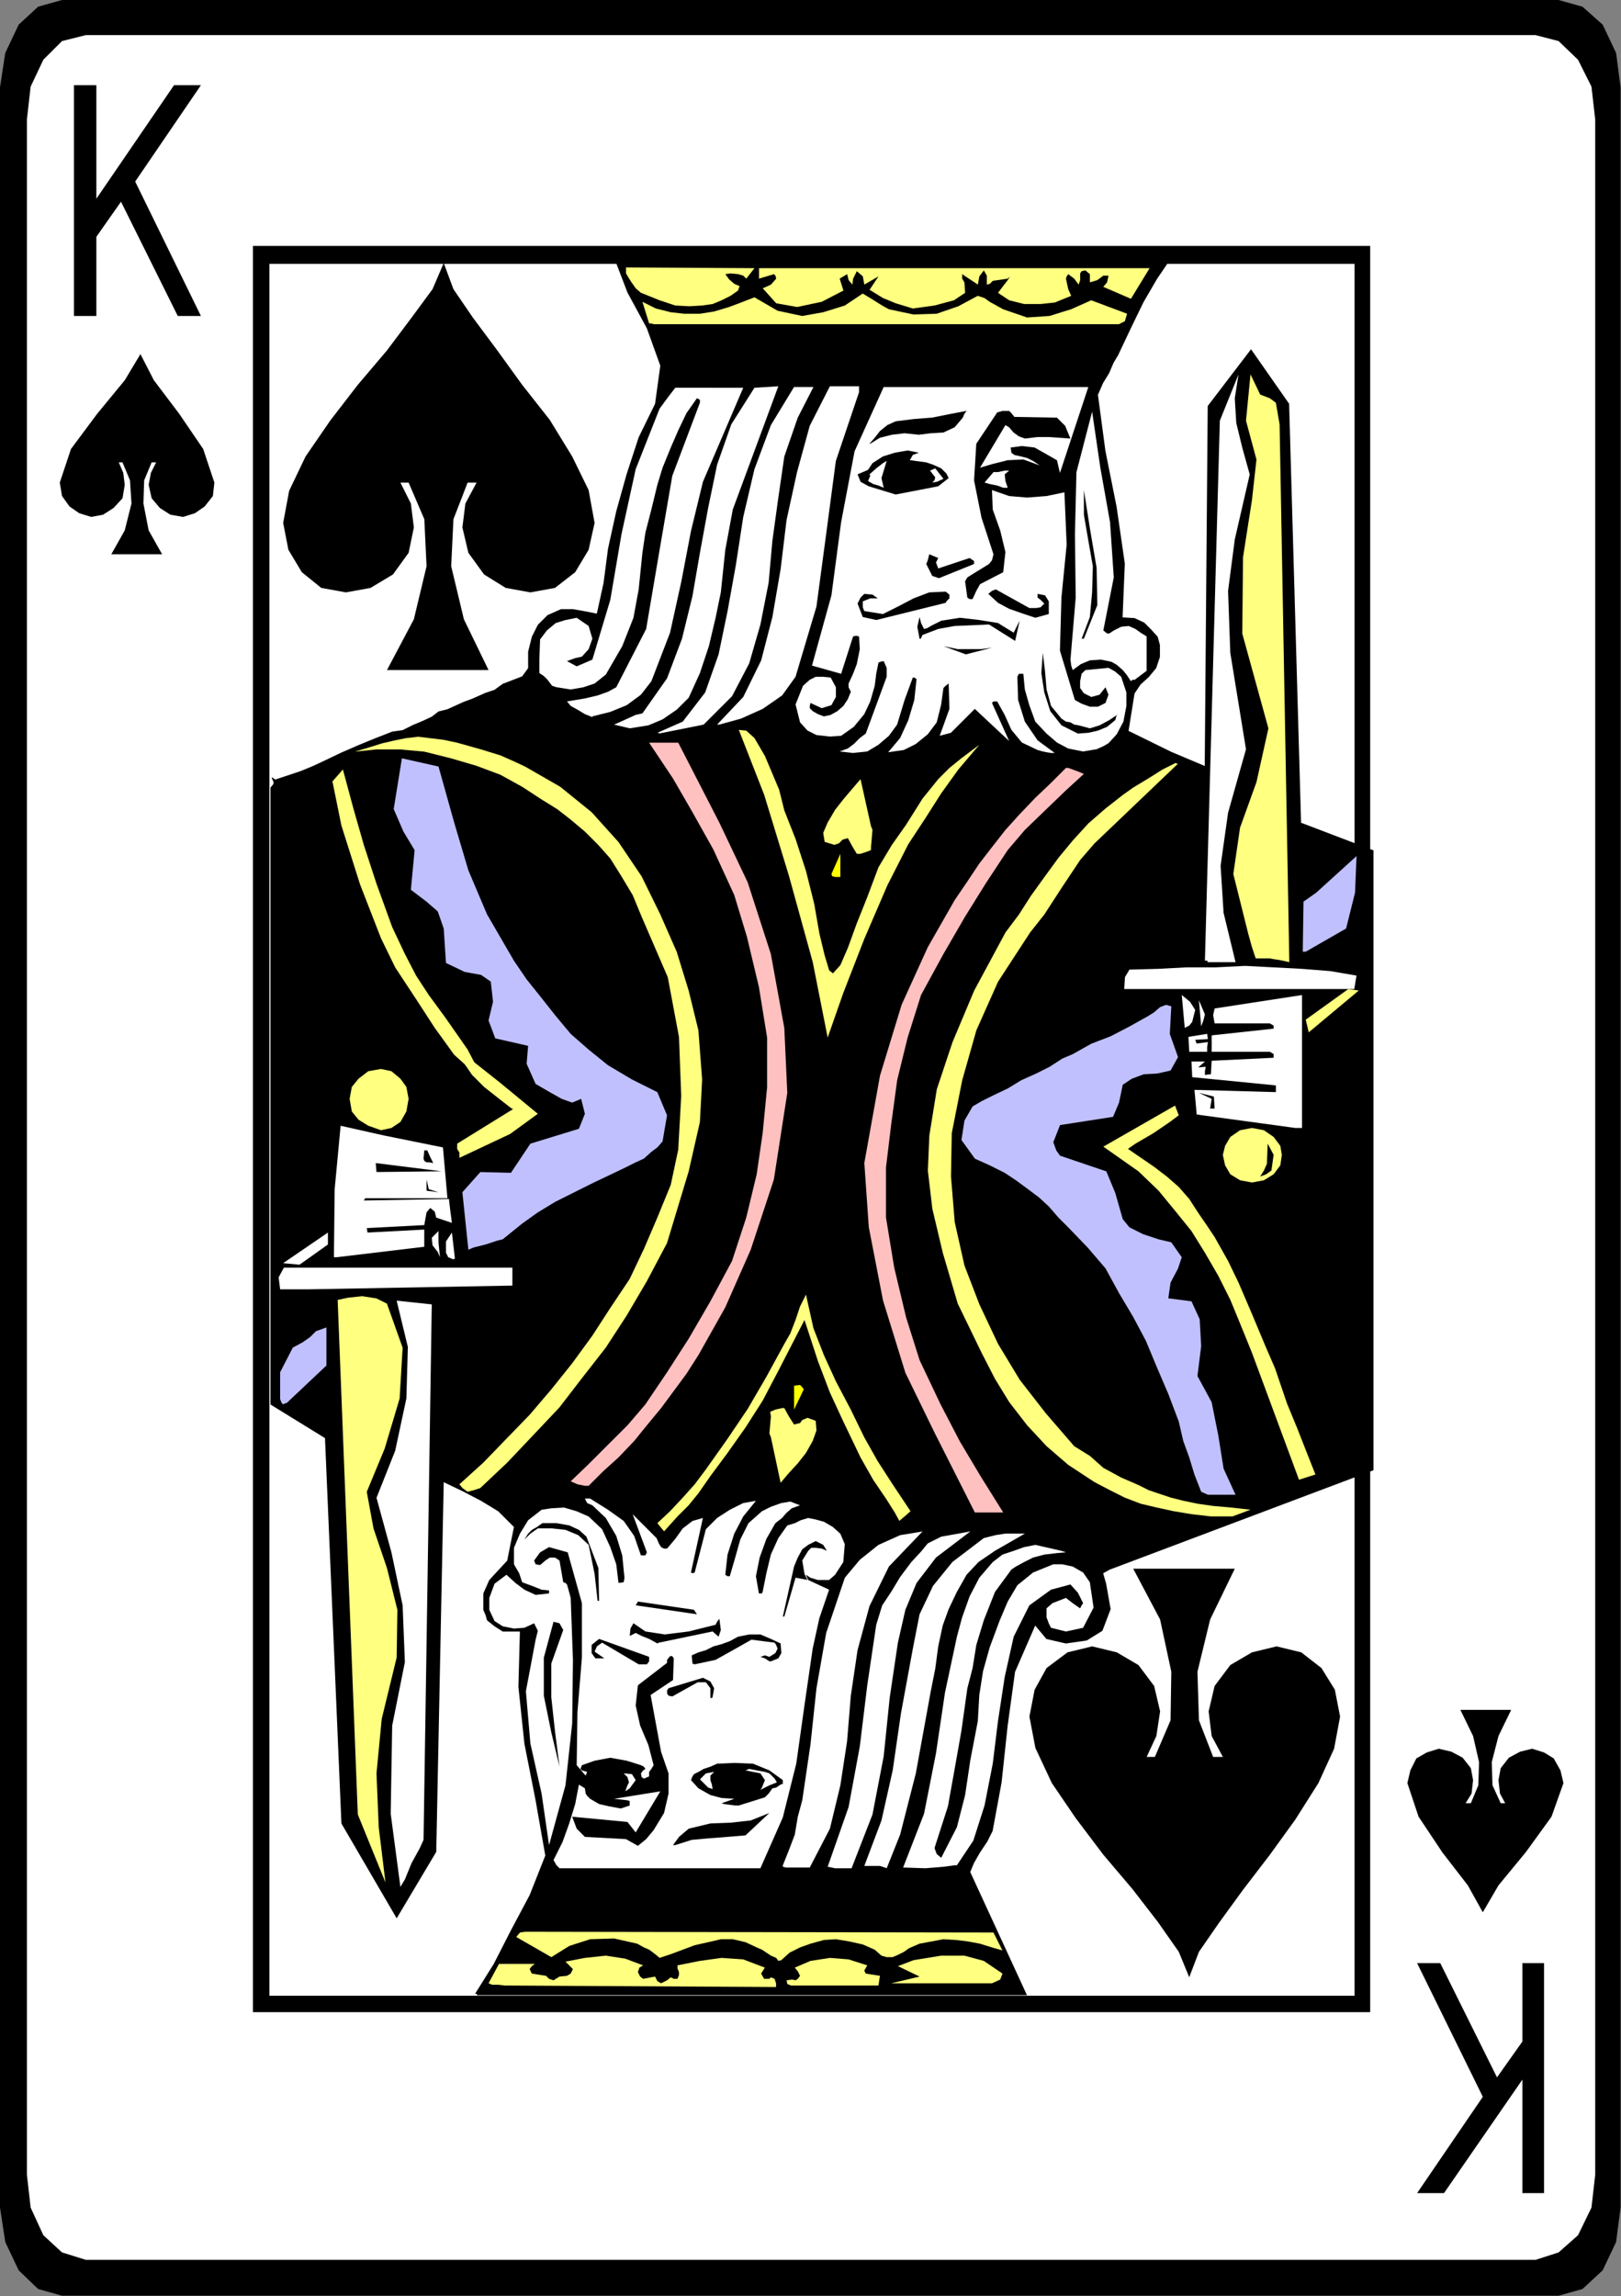 <?xml version="1.0" encoding="utf-8"?>
<svg viewBox="2817.086 1213.806 208.321 295.103" xmlns="http://www.w3.org/2000/svg">
  <rect x="2817.086" y="1213.806" width="208.321" height="295.103" fill="#808080" stroke="none"/>
  <g id="g4638" transform="matrix(1.333, 0, 0, -1.333, 2825.053, 1213.806)">
    <path d="m 0,0 h 144.288 l 2.304,-0.647 1.944,-1.729 1.296,-2.735 0.433,-3.312 v -204.408 l -0.433,-3.313 -1.296,-2.736 -1.944,-1.8 -2.304,-0.647 H 0 l -2.304,0.647 -1.872,1.8 -1.296,2.736 -0.504,3.313 V -8.423 l 0.504,3.312 1.296,2.735 1.872,1.729 z" style="fill:#000000;fill-opacity:1;fill-rule:nonzero;stroke:none" id="path4640"/>
  </g>
  <g id="g4642" transform="matrix(1.333, 0, 0, -1.333, 2828.126, 1218.316)">
    <path d="m 0,0 h 139.752 l 2.231,-0.577 1.872,-1.8 1.296,-2.592 0.361,-3.168 V -206.28 l -0.361,-3.168 -1.296,-2.664 -1.872,-1.657 -2.231,-0.719 H 0 l -2.305,0.719 -1.799,1.657 -1.224,2.664 -0.36,3.168 V -8.137 l 0.36,3.168 1.224,2.592 1.799,1.8 z" style="fill:#ffffff;fill-opacity:1;fill-rule:nonzero;stroke:none" id="path4644"/>
  </g>
  <path d="m 2124.969,356.678 h 107.713 v -170.28 h -107.713 z" style="fill:#000000;fill-opacity:1;fill-rule:nonzero;stroke:none" id="path4646" transform="matrix(1.333, 0, 0, -1.333, 17.01, 1720.863)"/>
  <path d="M 2126.554,354.95 H 2231.17 V 187.981 h -104.616 z" style="fill:#ffffff;fill-opacity:1;fill-rule:nonzero;stroke:none" id="path4648" transform="matrix(1.333, 0, 0, -1.333, 17.01, 1720.863)"/>
  <g id="g4650" transform="matrix(1.333, 0, 0, -1.333, 2826.59, 1254.413)">
    <path d="M 0,0 V 22.248 H 2.16 V 11.304 L 9.647,22.248 H 12.24 L 5.904,12.96 12.24,0 H 10.008 L 4.536,11.016 2.16,7.632 V 0 Z" style="fill:#000000;fill-opacity:1;fill-rule:nonzero;stroke:none" id="path4652"/>
  </g>
  <g id="g4654" transform="matrix(1.333, 0, 0, -1.333, 3015.517, 1466.092)">
    <path d="m 0,0 v -22.176 h -2.088 v 10.944 l -7.559,-10.944 h -2.592 l 6.336,9.287 L -12.239,0 h 2.231 l 5.473,-11.017 2.447,3.456 V 0 Z" style="fill:#000000;fill-opacity:1;fill-rule:nonzero;stroke:none" id="path4656"/>
  </g>
  <g id="g4658" transform="matrix(1.333, 0, 0, -1.333, 3004.766, 1433.548)">
    <path d="M 0,0 H 4.896 L 3.672,-2.521 3.024,-5.041 3.096,-7.272 3.888,-9 H 4.32 l -0.505,0.936 -0.143,1.295 0.216,1.153 0.792,1.007 1.08,0.577 1.152,0.287 1.151,-0.359 0.937,-0.577 0.647,-1.151 0.29,-1.225 -1.153,-3.24 -2.448,-3.384 -2.664,-3.24 -1.512,-2.592 -1.44,2.592 -2.448,3.168 -2.304,3.456 -1.08,3.24 0.288,1.225 0.576,1.151 1.008,0.577 1.152,0.359 1.224,-0.287 1.08,-0.577 L 1.008,-5.616 1.224,-6.769 1.08,-8.064 0.504,-9 h 0.504 l 0.72,1.728 0.072,2.231 -0.576,2.52 z" style="fill:#000000;fill-opacity:1;fill-rule:nonzero;stroke:none" id="path4660"/>
  </g>
  <g id="g4662" transform="matrix(1.333, 0, 0, -1.333, 2879.87, 1299.918)">
    <path d="m 0,0 h -9.792 l 2.592,4.896 1.224,5.113 -0.216,4.536 -1.512,3.527 h -0.792 l 1.008,-2.015 0.288,-2.304 -0.504,-2.448 -1.512,-2.088 -2.16,-1.296 -2.376,-0.433 -2.376,0.433 -1.872,1.512 -1.296,2.16 -0.504,2.592 0.576,3.096 1.584,3.312 2.375,3.456 2.664,3.456 2.809,3.311 2.376,3.168 2.016,2.737 1.08,2.52 0.936,-2.52 1.871,-2.737 2.305,-3.095 2.447,-3.384 2.664,-3.385 2.16,-3.527 1.584,-3.24 0.577,-3.168 L 9.647,11.593 8.352,9.433 6.408,7.921 4.032,7.488 1.655,7.921 l -2.087,1.296 -1.512,2.088 -0.577,2.448 0.289,2.304 1.08,2.015 h -0.865 l -1.367,-3.527 -0.217,-4.536 1.225,-5.113 z" style="fill:#000000;fill-opacity:1;fill-rule:nonzero;stroke:none" id="path4664"/>
  </g>
  <g id="g4666" transform="matrix(1.333, 0, 0, -1.333, 2975.773, 1415.405)">
    <path d="m 0,0 h -9.792 l 2.592,-4.896 1.08,-5.04 -0.072,-4.68 -1.512,-3.528 h -0.792 l 0.936,2.016 0.36,2.376 -0.575,2.447 -1.513,2.017 -2.088,1.224 -2.376,0.576 -2.376,-0.576 -2.016,-1.512 -1.152,-2.088 -0.504,-2.592 0.576,-3.024 1.584,-3.384 2.304,-3.384 2.664,-3.528 2.808,-3.313 2.448,-3.168 2.017,-2.879 1.007,-2.449 0.936,2.449 1.944,2.808 2.304,3.168 2.592,3.384 2.448,3.385 2.232,3.527 1.512,3.311 0.576,3.097 -0.504,2.592 -1.295,2.088 -1.945,1.512 -2.376,0.576 -2.376,-0.576 -2.088,-1.224 -1.512,-2.017 -0.576,-2.447 0.289,-2.376 1.08,-2.016 h -0.937 l -1.368,3.528 -0.144,4.68 1.224,5.04 z" style="fill:#000000;fill-opacity:1;fill-rule:nonzero;stroke:none" id="path4668"/>
  </g>
  <g id="g4670" transform="matrix(1.333, 0, 0, -1.333, 2837.918, 1285.036)">
    <path d="m 0,0 h -4.896 l 1.295,2.304 0.649,2.592 -0.144,2.232 -0.72,1.727 h -0.36 L -3.744,7.848 -3.601,6.695 -3.816,5.399 -4.68,4.463 -5.688,3.815 -6.84,3.6 l -1.152,0.359 -0.936,0.648 -0.72,1.009 -0.216,1.295 1.08,3.24 2.519,3.384 2.664,3.24 1.513,2.521 1.296,-2.521 2.448,-3.24 L 3.96,10.151 5.04,6.911 4.896,5.616 4.104,4.607 3.168,3.959 2.016,3.6 0.792,3.815 -0.217,4.463 -1.008,5.399 -1.297,6.695 -1.08,7.848 -0.576,8.855 H -1.008 L -1.729,7.128 -1.801,4.896 -1.297,2.304 Z" style="fill:#000000;fill-opacity:1;fill-rule:nonzero;stroke:none" id="path4672"/>
  </g>
  <g id="g4674" transform="matrix(1.333, 0, 0, -1.333, 2878.43, 1470.221)">
    <path d="m 0,0 h 52.992 l -5.471,11.881 0.359,0.863 0.576,1.008 0.72,1.08 0.504,1.008 0.864,4.68 0.576,5.401 0.72,5.256 1.944,4.463 1.08,-1.295 1.871,-0.433 2.017,0.288 1.512,0.936 0.792,2.088 -0.432,2.449 -0.288,1.008 0.647,0.359 25.416,9.576 v 59.76 l -6.983,2.664 -1.152,40.392 -3.672,5.256 -4.176,-5.472 -0.288,-34.703 -3.24,1.368 -4.104,2.015 0.576,3.6 0.577,0.864 0.791,0.72 0.72,0.864 0.36,1.08 v 1.153 l -0.216,0.792 -0.648,0.719 -0.648,0.648 -0.936,0.433 -1.152,0.071 0.216,5.184 -0.792,5.472 -1.08,5.4 -0.72,5.4 0.504,1.152 0.576,0.937 0.432,1.007 0.432,0.72 1.224,2.592 1.224,2.52 1.297,2.232 1.511,2.232 -53.856,-0.144 1.296,-3.384 1.872,-3.456 1.296,-3.6 -0.504,-3.672 -1.584,-3.24 -1.153,-3.528 -1.007,-3.6 -0.792,-3.6 -0.432,-3.312 -0.647,-2.952 -1.081,0.216 -1.224,0.216 H 8.063 l -1.295,-0.576 -0.936,-0.936 -0.576,-1.151 -0.36,-1.441 v -1.584 l -0.577,-0.792 -0.935,-0.36 -0.936,-0.36 -0.792,-0.576 -0.864,-0.288 -0.648,-0.288 -0.648,-0.288 -0.792,-0.288 -0.792,-0.359 -0.792,-0.361 -0.864,-0.215 -0.648,-0.505 -0.936,-0.432 -0.864,-0.359 -1.008,-0.504 -1.008,-0.145 -1.656,-0.647 -1.584,-0.649 -1.656,-0.72 -1.656,-0.791 -1.08,-0.504 -1.223,-0.504 -1.297,-0.433 -1.08,-0.36 h -0.072 l -0.288,0.216 v -0.144 L -19.656,117 v -0.216 l -0.288,-0.36 V 56.952 l 5.256,-3.24 1.584,-37.152 5.328,-9.144 3.816,6.408 0.72,35.64 1.8,-0.863 1.8,-0.937 L 2.016,46.656 3.528,45.144 2.88,41.904 2.016,40.969 1.151,40.032 0.576,38.736 V 37.152 L 0.792,36.648 0.937,36.144 1.656,35.568 2.448,35.064 H 4.104 L 3.96,29.736 4.536,24.264 5.616,18.792 6.552,13.464 5.04,9.648 3.24,6.264 1.584,3.024 l -1.8,-2.88 h 0.144 z" style="fill:#000000;fill-opacity:1;fill-rule:nonzero;stroke:none" id="path4676"/>
  </g>
  <g id="g4678" transform="matrix(1.333, 0, 0, -1.333, 2927.198, 1323.532)">
    <path d="m 0,0 h 0.36 l 0.648,0.216 0.36,0.143 V 0.647 L 1.512,2.304 1.368,2.664 0.36,7.199 -0.504,6.191 -1.296,5.256 -2.088,4.247 -2.809,3.023 -3.24,2.016 -3.097,1.151 -2.16,0.864 l 0.431,0.144 0.361,0.36 0.504,0.144 0.431,-0.792 z" style="fill:#ffff80;fill-opacity:1;fill-rule:nonzero;stroke:none" id="path4680"/>
  </g>
  <g id="g4682" transform="matrix(1.333, 0, 0, -1.333, 2926.717, 1310.573)">
    <path d="m 0,0 1.368,0.145 1.08,0.647 1.008,0.863 0.792,1.081 0.72,2.375 0.792,2.161 H 5.904 L 6.12,7.128 5.904,5.111 5.328,3.168 4.536,1.44 3.384,0.071 4.896,0.288 6.048,0.864 7.2,1.8 8.064,2.952 8.496,4.68 8.712,6.264 8.928,6.479 9.216,6.695 9.288,4.248 8.352,1.655 l 1.081,0.289 0.719,0.72 0.865,0.863 0.719,0.721 3.312,-3.096 -1.655,3.671 0.143,0.145 h 0.36 l 0.72,-1.296 0.648,-1.44 1.008,-1.224 1.512,-0.72 0.504,-0.143 0.36,-0.074 L 19.08,0 h 0.36 l -1.656,1.224 -1.223,1.799 -0.649,2.088 -0.072,2.233 0.144,0.288 h 0.432 l 0.145,-1.512 0.431,-1.512 0.576,-1.585 1.08,-1.151 1.008,-0.864 1.08,-0.576 1.44,-0.287 1.297,0.215 0.647,0.288 0.504,0.289 0.792,0.863 0.648,1.223 0.288,1.513 V 5.832 L 26.064,6.695 25.848,7.344 25.272,7.848 24.624,8.208 22.393,7.991 22.248,7.848 22.032,7.632 21.889,6.912 V 6.264 l 0.359,-0.504 0.72,-0.361 0.792,0.216 0.576,0.721 0.288,-0.721 -0.288,-0.792 -0.72,-0.359 h -0.792 l -0.792,0.288 -0.648,0.359 -1.44,4.753 0.144,5.112 0.504,5.112 -0.216,5.04 -1.728,-0.359 -1.872,-0.145 -1.728,0.145 -1.655,0.575 0.071,-1.872 0.72,-2.016 0.504,-2.088 -0.215,-1.944 -2.233,-1.152 -0.36,-0.648 -0.36,-0.792 h -0.288 l -0.215,0.144 -0.217,1.584 0.217,0.36 0.215,0.143 1.872,1.153 0.289,0.359 0.143,0.577 -1.152,3.528 -0.72,3.6 0.216,3.528 2.016,3.024 0.504,0.144 h 0.648 l 0.216,-0.216 0.288,-0.361 4.104,-0.071 0.792,-0.792 0.504,-1.224 -1.008,0.072 -1.008,0.072 h -1.152 l -1.223,-0.144 -0.577,0.215 -0.504,0.361 -0.432,0.504 -0.36,0.216 -2.448,-4.104 1.224,0.36 1.44,0.36 1.512,0.072 1.584,-0.576 -0.648,0.432 -0.576,0.288 -0.576,0.144 -0.648,0.144 -0.288,0.216 -0.072,0.504 1.08,0.144 1.224,-0.144 L 18.648,28.8 19.656,28.224 19.944,27 22.68,35.28 H 2.952 L 0.145,29.088 -1.152,22.248 -2.088,15.192 -3.96,8.424 -1.152,7.632 0,11.232 0.288,11.304 0.576,11.232 0.648,10.008 0.36,8.568 0,7.632 -0.432,6.695 V 6.336 L -0.216,5.903 -0.504,5.185 -0.936,4.536 -1.512,4.032 -2.16,3.672 -2.808,3.527 -3.384,3.744 -3.888,4.032 -4.176,4.319 v 0.217 l 0.072,0.287 1.081,-0.504 0.935,0.289 0.432,0.791 V 6.336 L -2.16,7.272 -2.88,7.344 H -3.6 L -4.176,7.056 -4.824,6.479 -5.544,4.68 -5.111,2.952 -4.392,2.159 -3.527,1.728 -2.232,1.584 -1.152,1.655 0.072,2.52 1.08,3.744 1.656,4.968 2.088,6.479 2.232,7.632 2.448,8.712 2.592,8.783 2.952,8.856 3.24,8.208 V 7.344 L 1.225,1.872 0.648,1.44 0.072,0.864 -0.504,0.432 -1.296,0.145 Z" style="fill:#ffffff;fill-opacity:1;fill-rule:nonzero;stroke:none" id="path4684"/>
  </g>
  <g id="g4686" transform="matrix(1.333, 0, 0, -1.333, 2932.189, 1277.357)">
    <path d="M 0,0 4.104,0.792 5.112,1.584 4.896,2.016 4.393,2.52 3.601,2.88 2.953,3.096 1.369,3.312 1.656,3.815 2.232,4.032 1.152,4.247 -0.071,4.032 -1.224,3.672 -2.231,3.024 -2.663,2.376 -3.671,1.944 -3.383,1.224 -2.592,0.792 Z" style="fill:#000000;fill-opacity:1;fill-rule:nonzero;stroke:none" id="path4688"/>
  </g>
  <g id="g4690" transform="matrix(1.333, 0, 0, -1.333, 2936.893, 1275.821)">
    <path d="M 0,0 0.433,0.072 1.08,0.36 0.288,1.368 -0.216,1.152 0.288,0.505 0.216,0.217 Z" style="fill:#ffffff;fill-opacity:1;fill-rule:nonzero;stroke:none" id="path4692"/>
  </g>
  <g id="g4694" transform="matrix(1.333, 0, 0, -1.333, 2882.462, 1468.974)">
    <path d="M 0,0 25.775,-0.144 V 0.217 L 25.632,0.648 25.271,0.792 25.127,0.648 H 24.84 24.624 L 24.336,1.153 24.695,1.729 22.607,2.521 20.52,2.665 18.432,2.376 16.271,1.945 V 1.657 l 0.145,-0.36 V 1.009 L 16.271,0.648 H 15.912 L 15.624,0.792 15.264,0.505 14.688,0.217 14.327,0.433 14.111,0.864 12.959,0.648 12.672,0.864 12.455,1.297 12.6,1.729 12.959,1.945 11.231,2.593 9.359,2.881 7.344,2.665 5.472,2.305 5.832,1.945 6.191,1.584 5.976,1.153 5.615,0.937 4.896,0.864 4.319,0.505 3.888,0.648 3.6,0.937 2.231,1.153 2.016,1.584 2.231,1.872 2.52,2.089 h -3.457 l -1.007,-1.872 0.36,-0.144 h 0.575 L -0.36,0 Z" style="fill:#ffff80;fill-opacity:1;fill-rule:nonzero;stroke:none" id="path4696"/>
  </g>
  <g id="g4698" transform="matrix(1.333, 0, 0, -1.333, 2918.75, 1468.974)">
    <path d="M 0,0 H 8.424 L 8.567,0.937 7.2,1.153 7.056,1.44 7.344,1.945 5.544,2.521 3.743,2.665 1.872,2.376 0.359,1.729 0.647,1.369 0.864,0.937 0.647,0.648 0.432,0.505 0.071,0.577 -0.433,0.505 -0.36,0.145 Z" style="fill:#ffff80;fill-opacity:1;fill-rule:nonzero;stroke:none" id="path4700"/>
  </g>
  <g id="g4702" transform="matrix(1.333, 0, 0, -1.333, 2944.574, 1468.685)">
    <path d="M 0,0 0.791,0.36 1.008,0.937 -0.793,2.159 -2.664,2.664 H -4.896 L -7.561,2.232 -9.072,1.655 -6.984,0.647 -9.721,0 h 6.408 z" style="fill:#ffff80;fill-opacity:1;fill-rule:nonzero;stroke:none" id="path4704"/>
  </g>
  <g id="g4706" transform="matrix(1.333, 0, 0, -1.333, 2917.501, 1465.708)">
    <path d="M 0,0 0.792,0.72 1.801,1.224 2.809,1.584 4.104,1.943 5.256,2.016 6.553,1.8 7.848,1.511 9,1.007 9.648,0.432 10.152,0.288 h 0.577 l 0.503,0.216 0.577,0.288 0.504,0.359 L 13.32,1.584 14.473,1.8 15.624,2.016 16.848,1.943 18,1.8 l 1.152,-0.216 1.153,-0.36 1.008,-0.288 -0.865,1.727 -45.143,0.072 -0.504,-0.072 -0.361,-0.432 3.384,-1.943 1.729,1.079 2.015,0.649 2.304,0.072 2.232,-0.504 0.648,-0.36 0.504,-0.217 0.576,-0.432 0.432,-0.359 1.081,0.359 1.151,0.432 1.152,0.432 1.296,0.289 1.224,0.288 h 1.152 l 1.224,-0.288 1.08,-0.504 0.504,-0.217 0.433,-0.287 0.431,-0.288 0.504,-0.216 0.216,-0.289 z" style="fill:#ffff80;fill-opacity:1;fill-rule:nonzero;stroke:none" id="path4708"/>
  </g>
  <g id="g4710" transform="matrix(1.333, 0, 0, -1.333, 2866.621, 1455.725)">
    <path d="m 0,0 -0.647,5.328 -0.216,5.185 0.504,5.255 1.439,5.904 0.072,4.608 -1.007,4.033 -1.296,3.815 -0.649,3.528 1.729,4.176 1.439,4.824 0.288,4.897 -1.511,4.248 -1.008,0.504 L -2.231,56.52 -3.6,56.376 -4.607,56.16 -2.664,6.553 Z" style="fill:#ffff80;fill-opacity:1;fill-rule:nonzero;stroke:none" id="path4712"/>
  </g>
  <g id="g4714" transform="matrix(1.333, 0, 0, -1.333, 2871.517, 1450.252)">
    <path d="m 0,0 0.793,51.624 -3.385,0.359 1.08,-4.463 -0.143,-4.968 -1.08,-5.04 -1.8,-4.536 1.439,-5.256 1.08,-5.113 0.216,-5.471 -1.223,-6.12 -0.144,-8.496 0.936,-7.056 0.431,0.72 0.649,1.584 0.792,1.44 z" style="fill:#ffffff;fill-opacity:1;fill-rule:nonzero;stroke:none" id="path4716"/>
  </g>
  <g id="g4718" transform="matrix(1.333, 0, 0, -1.333, 2891.005, 1453.901)">
    <path d="m 0,0 h 17.856 l 2.161,4.896 1.296,5.184 0.791,5.615 0.792,5.473 0.648,2.952 0.936,2.736 -2.016,0.936 -0.216,0.504 0.433,-0.288 0.719,-0.216 h 1.08 l 0.577,0.504 0.792,1.224 0.143,1.728 -0.431,1.008 -0.72,0.647 -0.864,0.505 -0.792,0.216 -0.721,0.145 -0.72,-0.217 -0.576,-0.287 -0.72,-0.217 -0.864,-1.224 -0.72,-1.584 -0.431,-1.8 L 18.072,26.641 18,26.496 h -0.288 l -0.287,1.655 0.359,1.801 0.649,1.8 0.863,1.513 0.648,0.504 0.432,0.503 0.504,0.432 0.793,0.288 -0.937,0.361 L 19.872,35.208 18.864,34.849 18,34.416 16.704,33.265 15.912,31.681 15.408,29.88 14.904,28.151 h -0.216 l -0.216,0.145 0.216,1.944 0.648,2.016 0.864,1.656 1.225,1.512 L 16.2,35.208 14.904,34.56 13.681,33.769 12.601,32.688 12.024,30.456 11.521,28.512 11.304,28.44 11.16,28.512 12.313,33.769 11.304,33.479 10.368,32.76 9.648,31.752 8.856,30.815 H 8.568 L 8.28,30.96 8.064,31.319 7.849,31.824 5.544,34.128 6.912,30.456 6.769,30.168 H 6.336 L 5.688,32.04 4.681,33.479 3.168,34.56 1.44,35.641 H 1.08 0.937 L 1.152,35.208 1.656,34.992 2.952,33.769 3.96,32.04 4.536,30.168 4.752,28.008 4.681,27.576 4.177,27.504 3.96,29.304 3.384,30.96 2.593,32.688 1.296,33.912 0.145,34.416 -1.08,34.776 -2.304,34.704 -3.239,34.56 -4.536,33.552 -5.327,32.256 -5.903,30.888 v -1.584 l 0.504,-0.864 0.287,-0.864 0.576,-0.216 0.576,-0.215 0.721,-0.289 0.719,-0.072 v -0.143 -0.145 l -1.295,-0.143 -1.081,0.503 -0.864,0.648 -0.864,0.792 -1.151,-0.863 -0.505,-1.369 v -1.152 l 0.505,-1.08 0.792,-0.504 1.08,-0.217 1.007,0.074 0.936,0.431 0.36,-0.72 -0.215,-0.864 -0.937,-4.968 0.433,-5.041 1.08,-4.823 0.719,-4.968 1.584,5.76 0.648,5.976 0.072,6.12 -0.216,5.976 -0.215,0.792 -0.145,0.504 -0.144,0.144 -0.215,0.072 -0.361,2.088 -0.431,0.288 h -0.505 l -0.432,-0.288 -0.504,-0.432 -0.431,0.072 -0.145,0.36 0.576,0.792 0.864,0.504 1.8,-0.504 1.368,-4.896 V 20.304 L 0.217,15.048 0.145,9.937 1.009,8.928 1.152,9.288 0.648,9.433 0.505,9.576 0.648,9.937 1.872,10.368 3.384,10.655 4.968,10.368 6.336,9.937 6.624,9.792 6.769,9.576 6.552,9.433 6.336,9.145 6.408,8.784 6.624,8.641 7.128,8.856 V 9.288 L 7.345,9.576 7.561,9.937 7.057,11.88 6.265,13.752 5.832,15.695 6.048,17.641 8.856,19.8 v 0.288 l 0.289,0.36 H 9.36 L 9.505,20.232 9.433,18.145 7.272,16.704 8.28,11.232 9,9.145 V 7.2 L 8.568,5.328 7.561,3.672 6.841,2.808 6.048,2.16 4.896,2.808 0.937,3.023 0.145,3.815 -0.288,4.968 5.04,4.464 5.832,3.456 8.208,7.416 3.744,6.695 5.04,6.552 5.257,6.479 V 6.048 L 4.393,5.76 3.24,5.976 2.304,6.191 1.44,6.695 1.152,6.983 1.009,7.2 0.937,7.704 0.36,8.064 0,6.191 -0.575,4.319 -1.224,2.52 -2.088,0.792 -1.8,0.288 -1.512,0 h 0.72 z" style="fill:#ffffff;fill-opacity:1;fill-rule:nonzero;stroke:none" id="path4720"/>
  </g>
  <g id="g4722" transform="matrix(1.333, 0, 0, -1.333, 2940.061, 1453.517)">
    <path d="m 0,0 1.584,2.376 1.08,3.384 0.792,4.032 0.504,4.104 0.648,4.249 0.865,3.886 1.511,3.025 2.088,1.512 1.872,0.504 0.72,-0.793 0.504,-1.008 -0.144,-0.215 -0.143,-0.287 -0.721,0.502 -0.648,0.505 -1.295,-0.505 -0.576,-0.502 v -0.866 l 0.215,-0.575 0.216,-0.432 1.44,-0.36 1.656,0.36 1.008,1.944 -0.36,2.448 -0.648,0.936 -1.008,0.576 -1.008,0.216 H 9.288 L 7.344,28.224 5.832,27 4.896,25.416 4.104,23.544 3.168,21.023 2.521,18.72 2.16,16.416 2.017,13.896 1.297,10.152 0.792,6.769 0,3.672 -1.512,0.72 -1.943,1.08 -2.16,1.656 l 1.297,4.032 0.647,3.6 0.649,3.672 0.576,4.104 0.503,1.944 0.36,2.232 0.72,2.375 1.08,2.738 1.584,2.159 0.432,0.288 0.792,0.431 0.864,0.433 1.081,0.288 1.223,0.144 0.864,0.072 L 10.08,30.312 7.561,30.888 6.48,30.672 5.473,30.312 4.393,29.952 3.456,29.231 2.16,27.72 1.225,25.92 0.504,23.903 0,22.031 -1.151,16.632 -2.016,10.8 -3.168,4.968 -5.184,-0.217 -3.023,-0.288 -1.296,-0.144 -0.216,0 Z" style="fill:#ffffff;fill-opacity:1;fill-rule:nonzero;stroke:none" id="path4724"/>
  </g>
  <g id="g4726" transform="matrix(1.333, 0, 0, -1.333, 2918.077, 1453.806)">
    <path d="m 0,0 h 2.305 l 1.943,3.744 1.009,4.177 0.647,4.248 0.361,4.392 0.648,4.391 1.151,4.249 1.873,3.816 3.24,3.383 -2.16,-0.36 L 8.929,31.104 7.129,29.665 5.688,27.937 3.889,22.609 2.953,17.281 2.377,11.881 1.584,6.48 1.152,4.896 0.864,3.169 0.289,1.657 -0.287,0.217 V 0.073 Z" style="fill:#ffffff;fill-opacity:1;fill-rule:nonzero;stroke:none" id="path4728"/>
  </g>
  <g id="g4730" transform="matrix(1.333, 0, 0, -1.333, 2926.526, 1453.901)">
    <path d="m 0,0 2.016,5.185 1.08,5.615 0.576,5.616 0.792,5.328 0.72,3.168 1.08,2.592 1.872,2.448 3.312,2.52 L 8.64,31.968 7.344,31.319 6.695,30.528 5.76,29.52 4.68,28.08 3.815,26.641 2.952,25.344 2.376,23.472 1.512,17.641 0.792,11.736 -0.288,5.903 -2.305,0.145 -1.584,0 h 0.359 0.433 z" style="fill:#ffffff;fill-opacity:1;fill-rule:nonzero;stroke:none" id="path4732"/>
  </g>
  <g id="g4734" transform="matrix(1.333, 0, 0, -1.333, 2944.957, 1413.101)">
    <path d="M 0,0 2.881,1.656 H 1.801 1.008 L 0.072,1.512 -1.08,1.225 -4.104,-1.08 -5.976,-3.384 -7.271,-6.12 -7.92,-9.432 l -1.151,-6.264 -0.792,-5.471 -1.08,-4.825 -1.657,-4.392 h 1.512 l 0.649,-0.216 1.295,3.241 1.512,5.904 1.441,7.92 0.431,2.159 0.288,2.16 0.433,2.016 0.575,1.584 0.792,1.657 0.937,1.655 1.151,1.224 z" style="fill:#ffffff;fill-opacity:1;fill-rule:nonzero;stroke:none" id="path4736"/>
  </g>
  <g id="g4738" transform="matrix(1.333, 0, 0, -1.333, 2903.87, 1450.924)">
    <path d="M 0,0 1.584,0.504 3.168,0.647 5.04,0.791 6.768,0.936 9.071,3.096 7.271,2.375 5.328,2.159 3.384,2.087 1.296,1.583 0.36,0.791 -0.216,0 h 0.072 z" style="fill:#000000;fill-opacity:1;fill-rule:nonzero;stroke:none" id="path4740"/>
  </g>
  <g id="g4742" transform="matrix(1.333, 0, 0, -1.333, 2912.03, 1445.837)">
    <path d="m 0,0 2.52,0.792 0.36,0.36 0.36,0.504 0.36,0.073 0.432,0.288 0.216,0.071 v 0.36 L 2.951,3.385 1.367,4.032 -0.433,4.104 -2.088,4.032 -2.736,3.744 -3.385,3.528 -3.889,3.24 -4.32,3.023 -4.465,2.809 -4.608,2.448 -3.889,1.656 -2.736,1.009 -1.656,0.721 -0.433,0.647 -1.656,0.217 -1.44,0.144 -0.864,0.072 -0.36,0 Z" style="fill:#000000;fill-opacity:1;fill-rule:nonzero;stroke:none" id="path4744"/>
  </g>
  <g id="g4746" transform="matrix(1.333, 0, 0, -1.333, 2914.814, 1443.821)">
    <path d="M 0,0 0.144,0.217 0.432,0.937 0,1.585 -1.44,1.873 -1.08,2.017 -0.36,1.873 0.432,1.729 0.863,1.585 1.368,1.081 1.584,0.72 0.863,0.433 Z" style="fill:#ffffff;fill-opacity:1;fill-rule:nonzero;stroke:none" id="path4748"/>
  </g>
  <g id="g4750" transform="matrix(1.333, 0, 0, -1.333, 2908.669, 1443.725)">
    <path d="m 0,0 -0.432,0.145 -0.792,0.791 0.577,0.577 0.792,0.143 -0.361,-0.36 V 0.864 l 0.145,-0.431 z" style="fill:#ffffff;fill-opacity:1;fill-rule:nonzero;stroke:none" id="path4752"/>
  </g>
  <g id="g4754" transform="matrix(1.333, 0, 0, -1.333, 2888.99, 1440.845)">
    <path d="m 0,0 -0.432,3.384 -0.36,3.311 V 9.937 L 0.36,13.176 0,13.824 -0.576,13.968 -1.512,10.512 V 6.84 l 0.72,-3.527 z" style="fill:#000000;fill-opacity:1;fill-rule:nonzero;stroke:none" id="path4756"/>
  </g>
  <g id="g4758" transform="matrix(1.333, 0, 0, -1.333, 2908.574, 1432.013)">
    <path d="M 0,0 0.071,0.071 V 0.144 L 0.144,0.504 0.216,0.937 -0.145,1.584 -0.864,1.944 -4.177,0.937 -4.32,0.72 V 0.433 l 0.143,-0.217 0.361,-0.072 2.448,1.368 h 0.431 0.361 L -0.145,0.937 V -0.144 0 Z" style="fill:#000000;fill-opacity:1;fill-rule:nonzero;stroke:none" id="path4760"/>
  </g>
  <g id="g4762" transform="matrix(1.333, 0, 0, -1.333, 2899.165, 1427.694)">
    <path d="M 0,0 H 0.36 0.792 L 1.008,0.289 V 0.721 L -3.816,2.449 -4.536,1.873 V 1.44 1.081 l 0.36,-0.504 h 0.864 l -0.936,0.648 0.217,0.504 0.504,0.36 z" style="fill:#000000;fill-opacity:1;fill-rule:nonzero;stroke:none" id="path4764"/>
  </g>
  <g id="g4766" transform="matrix(1.333, 0, 0, -1.333, 2906.366, 1427.694)">
    <path d="M 0,0 2.016,0.433 3.815,1.44 5.472,2.377 7.704,2.089 7.848,1.873 7.992,1.513 7.775,1.081 7.199,0.721 6.768,0.864 6.336,0.721 6.768,0.577 7.199,0.289 H 7.344 L 7.704,0.433 8.063,0.577 8.352,1.081 8.28,2.017 7.344,2.449 6.336,2.881 H 5.256 L 4.176,2.664 3.384,2.232 2.592,1.944 1.8,1.729 1.08,1.368 0.359,1.152 -0.288,0.864 -0.217,0.073 Z" style="fill:#000000;fill-opacity:1;fill-rule:nonzero;stroke:none" id="path4768"/>
  </g>
  <g id="g4770" transform="matrix(1.333, 0, 0, -1.333, 2901.758, 1424.909)">
    <path d="M 0,0 5.184,1.08 5.76,0.575 5.976,1.224 5.832,2.304 5.616,2.016 5.472,1.728 2.88,1.08 0.576,0.792 -1.296,1.08 -2.448,1.872 -2.736,1.367 l -0.072,-0.72 0.576,0.29 0.576,-0.29 0.719,-0.287 0.792,-0.432 z" style="fill:#000000;fill-opacity:1;fill-rule:nonzero;stroke:none" id="path4772"/>
  </g>
  <g id="g4774" transform="matrix(1.333, 0, 0, -1.333, 2917.885, 1421.548)">
    <path d="M 0,0 1.08,3.743 2.232,3.527 1.944,4.104 1.728,5.399 2.304,6.335 2.592,6.623 H 3.024 L 3.601,6.551 4.104,6.335 3.744,6.911 3.024,7.271 2.304,6.911 1.728,6.479 1.296,5.688 0.937,4.823 -0.144,0 Z" style="fill:#000000;fill-opacity:1;fill-rule:nonzero;stroke:none" id="path4776"/>
  </g>
  <g id="g4778" transform="matrix(1.333, 0, 0, -1.333, 2906.654, 1421.262)">
    <path d="m 0,0 -0.288,0.433 -5.4,0.792 -0.216,-0.361 z" style="fill:#000000;fill-opacity:1;fill-rule:nonzero;stroke:none" id="path4780"/>
  </g>
  <g id="g4782" transform="matrix(1.333, 0, 0, -1.333, 2894.077, 1419.532)">
    <path d="M 0,0 -0.071,3.168 -1.224,6.191 -1.943,6.84 -2.879,7.271 -4.104,7.488 H -5.472 L -5.976,7.127 -6.479,6.84 -6.84,6.479 -7.199,5.904 l 0.576,0.575 0.72,0.504 h 1.368 L -3.239,6.84 -2.016,6.335 -1.008,5.399 -0.432,2.592 -0.144,0 h 0.073 z" style="fill:#000000;fill-opacity:1;fill-rule:nonzero;stroke:none" id="path4784"/>
  </g>
  <g id="g4786" transform="matrix(1.333, 0, 0, -1.333, 2902.43, 1410.605)">
    <path d="m 0,0 1.296,1.44 1.08,1.081 0.936,1.152 1.152,1.655 1.656,2.233 1.728,2.447 1.656,2.592 1.512,2.88 2.52,4.897 1.296,-3.961 1.151,-3.023 1.297,-2.808 1.657,-3.457 1.223,-2.159 1.224,-1.8 0.864,-1.368 0.432,-0.793 0.432,0.36 0.648,0.576 -1.728,2.592 -1.44,2.233 L 19.296,9.072 18,11.736 16.56,14.473 15.408,16.992 14.399,19.585 13.68,22.824 13.104,21.673 12.672,20.377 12.168,19.08 11.592,18.072 9.864,14.904 8.063,11.808 6.12,8.928 4.032,5.977 2.952,4.536 1.728,3.169 0.576,1.944 -0.648,0.793 -0.36,0.432 Z" style="fill:#ffff80;fill-opacity:1;fill-rule:nonzero;stroke:none" id="path4788"/>
  </g>
  <g id="g4790" transform="matrix(1.333, 0, 0, -1.333, 2975.486, 1408.685)">
    <path d="m 0,0 1.729,0.647 -1.945,0.217 -1.656,0.144 -1.512,0.216 -1.368,0.288 -1.152,0.288 -1.08,0.359 -1.08,0.362 -1.008,0.503 -1.657,0.719 -1.727,0.937 -1.296,1.152 -1.512,0.937 -2.736,3.168 -2.52,3.239 -2.088,3.456 -1.8,3.816 -1.44,3.744 -0.936,4.175 -0.36,4.393 0.072,4.177 1.008,5.111 1.368,4.824 2.088,4.68 3.096,4.752 1.368,1.728 1.728,2.663 1.728,2.593 1.368,1.584 8.064,7.703 H -5.4 L -5.473,72.647 -6.768,72 l -1.368,-0.864 -1.44,-0.865 -1.008,-0.719 -1.656,-1.296 -1.656,-1.44 -1.512,-1.657 -1.368,-1.655 -1.368,-1.872 -1.296,-1.8 -1.152,-1.8 -1.297,-1.728 -3.023,-5.616 -2.088,-4.968 -1.512,-4.536 -0.72,-4.464 -0.144,-3.384 0.432,-3.672 1.008,-4.248 1.44,-4.895 1.152,-2.376 1.152,-2.376 1.296,-2.521 1.368,-2.232 1.728,-2.233 1.872,-2.014 2.088,-1.801 2.52,-1.656 1.511,-0.791 1.441,-0.721 1.513,-0.576 1.511,-0.36 1.656,-0.36 L -3.96,0.216 -2.088,0 Z" style="fill:#ffff80;fill-opacity:1;fill-rule:nonzero;stroke:none" id="path4792"/>
  </g>
  <g id="g4794" transform="matrix(1.333, 0, 0, -1.333, 2973.47, 1405.901)">
    <path d="m 0,0 h 1.8 l -1.153,2.52 -0.503,3.168 -0.648,3.24 -1.368,2.52 0.359,2.88 -0.143,2.592 -0.792,1.728 -2.233,0.289 0.216,1.511 0.721,1.367 0.359,1.081 -1.008,1.44 -1.223,0.288 -1.513,0.504 -1.295,0.648 -0.648,0.791 -0.72,2.521 -0.864,2.088 -4.464,1.512 -0.36,0.503 -0.289,0.792 0.649,1.658 5.112,0.792 0.575,1.367 0.361,1.728 0.864,0.576 1.151,0.432 1.297,0.071 1.295,0.289 0.721,1.295 -0.792,2.233 0.143,2.664 -0.503,0.144 -0.577,-0.216 -0.575,-0.504 -0.576,-0.361 -1.8,-1.006 -1.801,-0.937 -1.872,-0.721 -1.799,-1.008 -1.008,-0.431 -1.225,-0.792 -1.295,-0.649 -1.44,-0.647 -1.296,-0.792 -1.368,-0.648 -1.153,-0.576 -0.864,-0.504 -0.791,-1.369 -0.288,-1.871 1.296,-1.801 1.439,-0.647 1.441,-0.72 1.08,-0.72 1.08,-0.792 1.151,-0.865 0.937,-0.863 0.935,-1.08 0.937,-0.936 1.872,-1.944 1.727,-2.017 1.296,-2.375 1.369,-2.304 L -6.84,14.832 -5.76,12.24 -4.681,9.72 -3.672,7.057 -3.24,5.185 -2.664,3.6 -2.16,1.944 -1.513,0.288 -0.864,0 Z" style="fill:#c0c0ff;fill-opacity:1;fill-rule:nonzero;stroke:none" id="path4796"/>
  </g>
  <g id="g4798" transform="matrix(1.333, 0, 0, -1.333, 2878.814, 1405.036)">
    <path d="m 0,0 2.592,2.447 2.592,2.737 2.448,2.591 2.16,2.809 2.304,2.952 2.015,3.095 1.945,3.312 1.944,3.673 2.088,6.911 1.08,4.752 0.216,4.105 -0.361,4.752 -0.935,3.815 -1.152,3.744 -1.584,3.601 -1.8,3.672 -2.232,3.311 -2.592,2.88 -3.024,2.448 -3.384,1.945 -1.08,0.504 -1.296,0.575 -1.872,0.577 -2.304,0.647 -1.368,0.289 -1.224,0.144 -1.153,0.144 -1.223,-0.144 -1.08,-0.217 -1.224,-0.287 -1.152,-0.361 -1.44,-0.431 2.088,0.216 h 2.232 l 2.376,-0.216 2.591,-0.648 2.449,-0.72 2.304,-0.864 2.087,-1.153 1.873,-1.223 1.512,-0.937 1.296,-1.008 1.368,-1.151 1.296,-1.296 1.151,-1.297 1.08,-1.727 1.081,-1.801 0.864,-2.087 2.52,-5.833 1.08,-5.76 L 19.368,37.8 19.08,32.616 18.36,29.231 17.063,26.063 15.768,23.04 14.4,20.159 12.527,17.352 10.8,14.688 8.855,12.023 6.84,9.503 4.752,7.056 2.447,4.68 0.288,2.447 -2.016,0.359 -1.729,0 l 0.504,-0.36 0.577,0.144 z" style="fill:#ffff80;fill-opacity:1;fill-rule:nonzero;stroke:none" id="path4800"/>
  </g>
  <g id="g4802" transform="matrix(1.333, 0, 0, -1.333, 2965.406, 1363.758)">
    <path d="m 0,0 -2.521,1.729 0.72,0.503 1.729,1.009 1.584,1.079 0.864,0.649 -0.36,0.935 -6.912,-3.96 3.383,-2.376 1.945,-1.872 1.655,-2.015 1.513,-1.872 1.296,-2.088 1.295,-2.233 1.153,-2.303 1.008,-2.449 1.08,-2.663 4.536,-12.24 1.584,0.504 -0.937,2.375 -0.792,2.017 -1.008,2.448 -1.152,3.384 -0.935,2.16 -1.296,3.095 -1.296,3.025 -1.008,2.088 -0.649,1.152 -0.648,1.151 -0.72,1.08 -0.792,1.152 -0.935,1.44 -1.008,1.153 -1.152,1.007 z" style="fill:#ffff80;fill-opacity:1;fill-rule:nonzero;stroke:none" id="path4804"/>
  </g>
  <g id="g4806" transform="matrix(1.333, 0, 0, -1.333, 2892.254, 1404.749)">
    <path d="M 0,0 H 0.144 0.359 L 1.728,1.368 3.24,2.735 4.752,4.32 5.976,5.831 7.344,7.488 8.568,9.144 9.792,10.8 l 1.151,1.8 2.592,4.607 2.448,5.545 2.233,6.768 1.296,8.352 -0.288,6.264 -1.296,7.128 -2.233,6.912 -2.735,5.76 L 9,71.64 H 6.191 l 2.305,-3.456 1.871,-3.241 2.017,-3.599 2.015,-4.393 1.225,-4.031 1.151,-4.824 0.793,-4.896 V 38.447 L 17.136,33.984 16.56,30.023 15.552,25.848 14.184,21.672 12.096,17.784 10.008,14.184 7.92,10.943 5.832,7.848 4.104,5.831 2.231,3.96 0.359,2.088 -1.368,0.432 -0.72,0.144 Z" style="fill:#ffc0c0;fill-opacity:1;fill-rule:nonzero;stroke:none" id="path4808"/>
  </g>
  <g id="g4810" transform="matrix(1.333, 0, 0, -1.333, 2853.949, 1394.092)">
    <path d="M 0,0 3.816,3.6 V 7.271 L 2.809,6.912 2.232,6.335 1.512,5.832 0.576,5.328 -0.647,2.951 V 0.359 L -0.504,0 l 0.145,-0.145 0.143,0.073 z" style="fill:#c0c0ff;fill-opacity:1;fill-rule:nonzero;stroke:none" id="path4812"/>
  </g>
  <g id="g4814" transform="matrix(1.333, 0, 0, -1.333, 2856.733, 1379.501)">
    <path d="M 0,0 19.656,0.36 V 2.088 H -2.376 L -2.88,1.152 -2.735,0 h 0.431 0.865 0.863 z" style="fill:#ffffff;fill-opacity:1;fill-rule:nonzero;stroke:none" id="path4816"/>
  </g>
  <g id="g4818" transform="matrix(1.333, 0, 0, -1.333, 2853.47, 1376.142)">
    <path d="M 0,0 1.584,-0.144 4.319,1.801 V 2.953 Z" style="fill:#ffffff;fill-opacity:1;fill-rule:nonzero;stroke:none" id="path4820"/>
  </g>
  <g id="g4822" transform="matrix(1.333, 0, 0, -1.333, 2860.382, 1375.374)">
    <path d="M 0,0 8.424,1.008 V 2.664 L 2.952,2.377 2.88,2.809 8.424,3.097 8.641,4.32 9,4.753 9.432,4.393 9.576,3.816 11.088,3.313 10.944,4.393 10.8,5.616 2.88,5.473 H 2.592 l 0.144,0.215 h 7.92 L 10.225,10.584 4.536,11.736 0.36,12.672 -0.216,6.553 -0.288,0 h 0.143 z" style="fill:#ffffff;fill-opacity:1;fill-rule:nonzero;stroke:none" id="path4824"/>
  </g>
  <g id="g4826" transform="matrix(1.333, 0, 0, -1.333, 2873.629, 1375.374)">
    <path d="M 0,0 -0.144,1.44 V 2.017 2.521 L -0.791,1.873 -0.72,1.152 -0.216,0.504 Z" style="fill:#ffffff;fill-opacity:1;fill-rule:nonzero;stroke:none" id="path4828"/>
  </g>
  <g id="g4830" transform="matrix(1.333, 0, 0, -1.333, 2875.358, 1375.66)">
    <path d="M 0,0 0.071,0.071 H 0.144 L -0.145,2.592 -0.721,1.728 V 0.647 l 0.217,-0.432 z" style="fill:#ffffff;fill-opacity:1;fill-rule:nonzero;stroke:none" id="path4832"/>
  </g>
  <g id="g4834" transform="matrix(1.333, 0, 0, -1.333, 2881.694, 1373.069)">
    <path d="m 0,0 1.871,1.512 1.513,1.08 1.656,1.008 2.304,1.152 1.44,0.72 1.367,0.648 1.513,0.72 1.151,0.576 0.792,0.359 0.721,0.649 0.575,0.431 0.505,0.577 0.432,2.52 -0.937,2.232 -2.448,1.224 -2.304,1.367 -1.872,1.513 -1.727,1.512 -1.441,1.727 -1.367,1.729 -1.44,1.801 -1.224,1.798 -2.592,4.465 -1.801,4.247 -1.368,4.609 -1.511,5.4 -3.529,0.792 -0.791,-4.896 0.936,-2.159 1.08,-1.801 -0.36,-3.817 1.512,-1.151 1.079,-0.936 0.577,-1.656 0.215,-3.311 1.801,-0.866 1.584,-0.288 0.936,-0.647 0.215,-1.944 -0.431,-1.8 0.647,-1.728 3.168,-0.72 -0.143,-1.728 0.864,-1.944 1.367,-0.792 1.153,-0.648 1.007,-0.36 0.865,0.36 0.36,-1.44 L 7.344,10.655 2.664,9.216 0.792,6.408 -2.16,6.48 -3.889,4.536 l 0.576,-5.544 0.504,0.216 1.153,0.288 1.08,0.359 z" style="fill:#c0c0ff;fill-opacity:1;fill-rule:nonzero;stroke:none" id="path4836"/>
  </g>
  <g id="g4838" transform="matrix(1.333, 0, 0, -1.333, 2873.438, 1367.021)">
    <path d="M 0,0 -0.937,0.288 -1.151,1.224 V 0.144 Z" style="fill:#000000;fill-opacity:1;fill-rule:nonzero;stroke:none" id="path4840"/>
  </g>
  <g id="g4842" transform="matrix(1.333, 0, 0, -1.333, 2865.47, 1364.428)">
    <path d="M 0,0 6.264,0.071 -0.072,0.863 Z" style="fill:#000000;fill-opacity:1;fill-rule:nonzero;stroke:none" id="path4844"/>
  </g>
  <g id="g4846" transform="matrix(1.333, 0, 0, -1.333, 2871.902, 1363.181)">
    <path d="M 0,0 H 0.287 L 0.647,-0.072 0.359,0.504 0.071,1.151 H 0 -0.217 L -0.289,0.359 -0.217,0.145 Z" style="fill:#000000;fill-opacity:1;fill-rule:nonzero;stroke:none" id="path4848"/>
  </g>
  <g id="g4850" transform="matrix(1.333, 0, 0, -1.333, 2876.126, 1362.605)">
    <path d="M 0,0 4.896,2.305 7.56,4.248 3.888,7.272 0.432,10.008 0.359,9.72 0.287,9.36 1.224,7.992 2.376,6.84 3.743,5.761 5.039,4.752 5.256,4.68 V 4.752 L -0.217,1.368 V 1.08 0.864 L 0,0.504 Z" style="fill:#ffff80;fill-opacity:1;fill-rule:nonzero;stroke:none" id="path4852"/>
  </g>
  <g id="g4854" transform="matrix(1.333, 0, 0, -1.333, 2983.549, 1358.764)">
    <path d="M 0,0 H 0.216 0.648 V 12.815 L -7.776,11.52 -7.92,10.871 -7.776,10.08 h 5.328 l 0.36,-0.217 V 9.575 L -8.063,8.927 V 7.343 h 5.615 l 0.36,-0.216 V 6.768 L -8.063,6.479 -8.136,5.184 -8.712,5.111 v 0.361 l 0.072,0.431 -0.72,-0.071 0.648,0.575 h -1.296 L -9.937,4.896 -1.872,4.104 V 3.743 3.455 L -9.72,3.671 -9.504,1.296 Z" style="fill:#ffffff;fill-opacity:1;fill-rule:nonzero;stroke:none" id="path4856"/>
  </g>
  <g id="g4858" transform="matrix(1.333, 0, 0, -1.333, 2973.181, 1356.269)">
    <path d="M 0,0 -0.071,1.152 -1.512,1.513 -0.287,0.937 -0.432,0 Z" style="fill:#000000;fill-opacity:1;fill-rule:nonzero;stroke:none" id="path4860"/>
  </g>
  <g id="g4862" transform="matrix(1.333, 0, 0, -1.333, 2874.301, 1344.557)">
    <path d="m 0,0 -1.584,2.16 -1.224,1.872 -1.08,2.088 -1.223,2.592 -1.512,4.176 -1.225,3.745 -1.007,3.527 -1.008,3.744 -1.008,-1.152 0.863,-4.248 1.801,-5.688 2.016,-5.183 1.368,-2.809 1.944,-2.952 1.871,-2.88 1.872,-2.592 1.513,-1.368 0.647,0.216 -0.864,1.656 z" style="fill:#ffff80;fill-opacity:1;fill-rule:nonzero;stroke:none" id="path4864"/>
  </g>
  <g id="g4866" transform="matrix(1.333, 0, 0, -1.333, 2972.221, 1348.974)">
    <path d="M 0,0 V 0.433 L 0.072,0.937 -1.008,0.792 -1.151,1.153 0.072,1.225 0,1.729 -1.8,1.44 -1.728,0 h 0.216 0.576 0.576 z" style="fill:#ffffff;fill-opacity:1;fill-rule:nonzero;stroke:none" id="path4868"/>
  </g>
  <g id="g4870" transform="matrix(1.333, 0, 0, -1.333, 2970.301, 1345.133)">
    <path d="m 0,0 0.289,1.152 -0.504,0.791 -0.793,0.649 0.288,-3.168 0.433,0.216 z" style="fill:#ffffff;fill-opacity:1;fill-rule:nonzero;stroke:none" id="path4872"/>
  </g>
  <g id="g4874" transform="matrix(1.333, 0, 0, -1.333, 2971.453, 1345.708)">
    <path d="M 0,0 -0.216,2.52 0.36,1.151 0.216,0.575 Z" style="fill:#ffffff;fill-opacity:1;fill-rule:nonzero;stroke:none" id="path4876"/>
  </g>
  <g id="g4878" transform="matrix(1.333, 0, 0, -1.333, 2984.893, 1344.845)">
    <path d="M 0,0 0.288,-1.225 5.112,2.808 4.104,2.952 Z" style="fill:#ffff80;fill-opacity:1;fill-rule:nonzero;stroke:none" id="path4880"/>
  </g>
  <g id="g4882" transform="matrix(1.333, 0, 0, -1.333, 2961.853, 1340.909)">
    <path d="M 0,0 H 21.961 L 22.177,1.296 19.656,1.728 16.921,1.944 14.185,2.088 11.448,2.231 8.568,2.088 H 5.761 L 3.024,1.944 0.289,1.872 -0.144,1.151 -0.216,0 h 0.072 z" style="fill:#ffffff;fill-opacity:1;fill-rule:nonzero;stroke:none" id="path4884"/>
  </g>
  <g id="g4886" transform="matrix(1.333, 0, 0, -1.333, 2923.453, 1347.148)">
    <path d="m 0,0 1.513,4.319 2.015,5.184 2.233,5.185 2.015,3.959 1.657,2.521 1.511,2.375 1.657,2.305 2.015,2.376 -1.727,-1.296 -1.153,-0.937 -1.08,-1.08 L 9.145,23.04 7.561,20.52 6.192,18.576 4.896,16.415 3.816,13.535 2.809,11.016 1.944,8.64 1.225,6.983 0.505,6.191 l -0.36,0.288 -0.433,1.44 -0.504,2.088 -0.504,2.881 -0.792,3.168 -1.008,3.095 -1.08,2.737 -0.504,2.015 -1.368,3.241 -1.008,1.728 -0.792,0.719 -0.719,0.073 2.448,-6.265 2.376,-7.775 2.304,-8.353 z" style="fill:#ffff80;fill-opacity:1;fill-rule:nonzero;stroke:none" id="path4888"/>
  </g>
  <g id="g4890" transform="matrix(1.333, 0, 0, -1.333, 2972.318, 1337.453)">
    <path d="m 0,0 h 2.664 l -1.152,4.752 -0.288,4.536 0.72,5.112 1.728,6.121 -1.512,9.288 -0.216,5.975 0.648,4.968 1.44,6.265 -0.72,2.591 -0.577,2.375 -0.143,2.376 0.36,2.305 L 1.151,52.2 -0.288,0.144 h 0.216 z" style="fill:#ffffff;fill-opacity:1;fill-rule:nonzero;stroke:none" id="path4892"/>
  </g>
  <g id="g4894" transform="matrix(1.333, 0, 0, -1.333, 2982.781, 1337.453)">
    <path d="m 0,0 -0.936,51.84 -0.36,2.089 -0.576,0.43 -0.936,0.361 -0.935,1.944 L -4.176,52.2 -3.168,48.456 -3.6,44.567 -4.464,39.024 -4.536,31.68 -2.016,22.536 -3.168,17.353 -4.752,12.96 -5.399,8.496 -3.96,2.735 -3.6,1.44 -3.239,0.359 h 1.367 l 0.36,-0.071 0.504,-0.072 z" style="fill:#ffff80;fill-opacity:1;fill-rule:nonzero;stroke:none" id="path4896"/>
  </g>
  <g id="g4898" transform="matrix(1.333, 0, 0, -1.333, 2984.893, 1336.109)">
    <path d="M 0,0 3.888,2.232 4.752,5.688 4.896,9.216 1.009,5.688 -0.216,4.824 -0.288,0 h 0.217 z" style="fill:#c0c0ff;fill-opacity:1;fill-rule:nonzero;stroke:none" id="path4900"/>
  </g>
  <g id="g4902" transform="matrix(1.333, 0, 0, -1.333, 2919.134, 1391.885)">
    <path d="M 0,0 V -2.304 L 0.936,-0.36 0.791,-0.144 0.576,0.072 Z" style="fill:#ffff00;fill-opacity:1;fill-rule:nonzero;stroke:none" id="path4904"/>
  </g>
  <g id="g4906" transform="matrix(1.333, 0, 0, -1.333, 2917.885, 1394.764)">
    <path d="m 0,0 h -0.216 l -0.648,-0.145 -0.504,-0.215 0.072,-0.433 -0.144,-1.656 0.144,-0.36 0.937,-4.392 0.792,0.936 0.863,0.936 0.792,1.009 0.648,1.152 0.361,1.007 L 3.024,-1.225 2.232,-0.937 1.728,-1.152 1.513,-1.44 0.937,-1.584 0.433,-0.793 Z" style="fill:#ffff80;fill-opacity:1;fill-rule:nonzero;stroke:none" id="path4908"/>
  </g>
  <g id="g4910" transform="matrix(1.333, 0, 0, -1.333, 2901.758, 1308.077)">
    <path d="m 0,0 4.319,0.864 2.737,2.736 1.656,3.168 1.08,3.744 0.792,4.032 0.36,4.032 0.576,4.176 0.576,3.96 1.296,3.744 1.511,2.952 H 13.032 L 10.8,29.736 9.216,25.488 8.136,20.88 7.416,16.199 6.624,11.808 5.76,7.632 4.464,3.96 2.304,1.151 -0.145,0.072 H 0 Z" style="fill:#ffffff;fill-opacity:1;fill-rule:nonzero;stroke:none" id="path4912"/>
  </g>
  <g id="g4914" transform="matrix(1.333, 0, 0, -1.333, 2955.613, 1308.077)">
    <path d="M 0,0 1.008,0.072 1.944,0.287 2.809,0.647 3.601,1.296 3.744,1.8 3.889,1.872 3.024,1.296 2.088,0.792 1.152,0.504 0.072,0.792 -0.359,0.864 -0.72,1.08 l -0.432,0.071 -0.432,0.288 -1.008,1.225 -0.431,1.584 -0.145,1.728 -0.216,1.8 -0.143,-1.944 0.288,-1.872 0.575,-1.8 1.08,-1.368 z" style="fill:#000000;fill-opacity:1;fill-rule:nonzero;stroke:none" id="path4916"/>
  </g>
  <g id="g4918" transform="matrix(1.333, 0, 0, -1.333, 2898.014, 1307.405)">
    <path d="m 0,0 1.8,0.288 1.368,0.576 1.367,0.936 1.153,1.152 1.08,2.376 0.863,2.592 0.648,2.736 0.504,2.448 0.432,4.104 0.721,3.888 4.391,11.881 L 12.023,32.832 9.791,29.304 8.424,25.416 7.56,21.239 6.768,16.92 6.047,12.744 5.039,8.64 3.6,4.823 1.224,1.439 0.575,1.296 -0.217,0.936 -1.009,0.576 -1.513,0.36 Z" style="fill:#ffffff;fill-opacity:1;fill-rule:nonzero;stroke:none" id="path4920"/>
  </g>
  <g id="g4922" transform="matrix(1.333, 0, 0, -1.333, 2909.534, 1306.924)">
    <path d="m 0,0 2.088,0.575 2.088,0.937 1.872,1.296 1.296,1.799 2.016,6.768 0.936,6.984 0.935,7.057 2.233,6.624 v 0.432 0.144 H 10.655 L 8.712,28.8 7.487,24.335 6.479,19.728 5.904,14.976 5.112,10.367 4.032,6.191 2.304,2.663 -0.216,0 h 0.144 z" style="fill:#ffffff;fill-opacity:1;fill-rule:nonzero;stroke:none" id="path4924"/>
  </g>
  <g id="g4926" transform="matrix(1.333, 0, 0, -1.333, 2893.214, 1305.87)">
    <path d="m 0,0 1.728,0.433 1.584,0.648 1.368,1.007 1.008,1.297 1.8,4.679 1.08,4.896 0.936,4.896 1.152,4.752 3.888,9.073 H 7.992 L 7.272,30.745 6.479,29.665 4.176,23.833 2.808,17.568 1.728,11.232 0,5.473 -1.512,4.825 -2.448,5.329 -1.656,5.617 -1.008,5.761 -0.36,6.48 0,7.488 -0.36,8.713 -1.512,9.505 -2.592,9.288 -3.528,9 -4.392,8.28 -5.04,7.417 -5.112,5.473 V 4.177 l 0.432,-0.288 0.36,-0.361 0.432,-0.576 0.432,-0.143 1.368,-0.216 1.224,0.216 1.08,0.359 1.08,0.864 1.584,2.737 1.08,2.736 0.504,2.736 0.36,3.528 0.288,1.944 0.576,2.231 0.576,2.376 0.505,1.657 0.792,1.944 0.719,1.655 0.792,1.656 1.008,1.44 0.288,-0.144 V 30.241 L 7.704,23.185 6.408,15.625 5.185,8.425 2.304,2.809 1.512,2.376 0.504,2.017 -0.72,1.729 -2.448,1.44 -2.088,1.009 -1.439,0.648 -0.72,0.217 0,-0.071 Z" style="fill:#ffffff;fill-opacity:1;fill-rule:nonzero;stroke:none" id="path4928"/>
  </g>
  <g id="g4930" transform="matrix(1.333, 0, 0, -1.333, 2962.91, 1301.165)">
    <path d="M 0,0 1.151,0.864 V 4.177 L 0.576,4.536 0.071,4.896 -0.576,5.185 -1.297,5.112 -2.017,4.752 -2.448,4.464 h -0.216 l -0.36,0.288 1.007,5.112 -0.36,5.328 -0.936,5.256 -0.791,5.4 L -5.616,20.016 -5.761,14.04 -5.688,7.92 -6.192,1.944 -6.12,1.368 -5.977,0.936 -5.185,1.513 -4.32,1.872 -3.24,1.944 -2.232,1.728 -1.729,1.44 -1.152,0.936 -0.793,0.504 -0.36,-0.144 -0.217,0 Z" style="fill:#ffffff;fill-opacity:1;fill-rule:nonzero;stroke:none" id="path4932"/>
  </g>
  <g id="g4934" transform="matrix(1.333, 0, 0, -1.333, 2941.214, 1297.901)">
    <path d="M 0,0 2.521,0.648 1.44,0.504 H 0.433 -0.792 L -2.16,0.792 Z" style="fill:#000000;fill-opacity:1;fill-rule:nonzero;stroke:none" id="path4936"/>
  </g>
  <g id="g4938" transform="matrix(1.333, 0, 0, -1.333, 2935.453, 1295.885)">
    <path d="M 0,0 V 0.072 L 0.145,0.36 1.656,0.937 3.24,1.225 4.968,1.296 6.552,1.368 9.072,-0.216 9.505,1.729 8.929,0.576 7.416,1.512 5.616,1.8 3.744,2.017 1.944,1.729 1.513,1.512 1.08,1.296 0.576,1.008 0.288,0.937 0,1.512 -0.144,2.088 -0.359,1.152 -0.144,0 Z" style="fill:#000000;fill-opacity:1;fill-rule:nonzero;stroke:none" id="path4940"/>
  </g>
  <g id="g4942" transform="matrix(1.333, 0, 0, -1.333, 2956.381, 1295.885)">
    <path d="M 0,0 1.296,3.24 1.225,6.841 0.576,10.656 0,14.328 V 11.952 L 0.432,9.433 0.864,6.984 0.792,4.464 0.576,2.088 -0.216,0 Z" style="fill:#000000;fill-opacity:1;fill-rule:nonzero;stroke:none" id="path4944"/>
  </g>
  <g id="g4946" transform="matrix(1.333, 0, 0, -1.333, 2929.694, 1293.486)">
    <path d="M 0,0 6.695,1.656 6.768,1.8 7.056,2.088 v 0.36 L 6.695,2.736 5.111,2.664 3.6,2.088 2.088,1.296 0.647,0.576 -1.152,0.864 -1.297,1.225 V 1.8 l 0.721,0.288 h 0.72 L -0.36,2.448 -1.152,2.521 -1.512,2.16 -1.8,1.584 -1.297,0.288 Z" style="fill:#000000;fill-opacity:1;fill-rule:nonzero;stroke:none" id="path4948"/>
  </g>
  <g id="g4950" transform="matrix(1.333, 0, 0, -1.333, 2950.142, 1293.196)">
    <path d="M 0,0 1.296,0.359 V 1.583 L 0.936,2.16 0.216,2.304 V 1.943 L 0.504,1.728 0.864,1.367 0.504,1.008 0.072,0.936 h -0.648 l -3.24,1.8 -0.36,-0.144 -0.36,-0.288 0.935,-0.865 1.08,-0.576 1.225,-0.431 z" style="fill:#000000;fill-opacity:1;fill-rule:nonzero;stroke:none" id="path4952"/>
  </g>
  <g id="g4954" transform="matrix(1.333, 0, 0, -1.333, 2937.758, 1288.109)">
    <path d="M 0,0 3.384,1.368 V 1.656 L 2.952,1.944 -0.072,0.936 -0.288,1.513 -0.072,1.944 -0.937,2.305 -1.08,1.728 -1.224,1.368 -0.937,0.792 -0.648,0.216 Z" style="fill:#000000;fill-opacity:1;fill-rule:nonzero;stroke:none" id="path4956"/>
  </g>
  <g id="g4958" transform="matrix(1.333, 0, 0, -1.333, 2930.654, 1276.493)">
    <path d="M 0,0 -0.216,0.937 0.288,2.593 -0.072,2.377 -0.72,1.872 -1.368,1.297 -1.296,1.152 -1.512,0.648 -1.008,0.36 -0.504,0.217 Z" style="fill:#ffffff;fill-opacity:1;fill-rule:nonzero;stroke:none" id="path4960"/>
  </g>
  <g id="g4962" transform="matrix(1.333, 0, 0, -1.333, 2946.59, 1276.493)">
    <path d="m 0,0 h -0.432 l -0.576,0.217 -0.721,0.143 -0.503,0.144 0.864,1.008 h 0.431 l 0.649,0.144 H 0.144 L -0.288,1.297 -0.217,0.648 Z" style="fill:#ffffff;fill-opacity:1;fill-rule:nonzero;stroke:none" id="path4964"/>
  </g>
  <g id="g4966" transform="matrix(1.333, 0, 0, -1.333, 2928.926, 1270.829)">
    <path d="M 0,0 0.936,0.576 2.088,0.864 3.312,1.008 4.68,0.864 5.832,1.008 7.056,1.08 8.136,1.584 8.928,2.521 9.072,2.88 9.288,3.168 7.776,2.88 5.976,2.521 4.176,2.377 2.447,2.16 1.656,1.801 0.936,1.225 0.432,0.576 -0.072,0 Z" style="fill:#000000;fill-opacity:1;fill-rule:nonzero;stroke:none" id="path4968"/>
  </g>
  <g id="g4970" transform="matrix(1.333, 0, 0, -1.333, 2866.046, 1359.053)">
    <path d="M 0,0 -1.224,0.432 -2.16,1.009 -2.809,1.801 -3.023,3.024 -2.809,4.176 -2.16,4.969 -1.224,5.688 0,5.904 1.008,5.688 1.872,4.969 2.448,4.176 2.664,3.024 2.448,1.801 1.872,0.792 1.008,0.217 Z" style="fill:#ffff80;fill-opacity:1;fill-rule:nonzero;stroke:none" id="path4972"/>
  </g>
  <g id="g4974" transform="matrix(1.333, 0, 0, -1.333, 2901.086, 1255.469)">
    <path d="M 0,0 H 44.855 L 45.432,0.287 45.647,1.008 42.191,2.304 40.248,1.44 38.159,0.792 36,0.647 33.696,1.44 33.048,1.8 32.399,2.159 31.896,2.52 31.248,2.735 29.376,1.728 27.288,1.008 25.056,0.936 22.68,1.44 22.032,1.8 21.456,2.159 20.88,2.52 20.159,2.952 18.432,1.8 16.344,1.151 14.327,0.792 11.952,1.296 9.72,2.592 8.424,2.088 7.271,1.656 5.832,1.224 4.464,1.008 H 2.952 L 1.656,1.151 0.216,1.512 -1.08,2.159 -0.433,0.071 h 0.217 z" style="fill:#ffff80;fill-opacity:1;fill-rule:nonzero;stroke:none" id="path4976"/>
  </g>
  <g id="g4978" transform="matrix(1.333, 0, 0, -1.333, 2952.638, 1252.685)">
    <path d="M 0,0 1.584,0.647 1.296,1.296 1.079,2.304 1.151,2.521 1.296,2.736 1.872,2.304 2.304,1.729 2.448,2.159 v 0.649 l 0.144,0.216 0.36,0.072 0.432,-0.36 V 1.944 L 4.104,2.159 4.68,2.592 H 4.896 5.184 L 5.04,1.944 4.68,1.512 7.344,0.36 9.144,3.312 H -28.513 V 2.808 2.304 l 1.441,0.432 0.143,-0.144 0.073,-0.288 -0.504,-0.575 -0.792,-0.362 1.296,-1.439 2.015,-0.36 2.377,0.503 2.088,1.081 -0.36,1.152 0.36,0.217 0.359,0.215 0.145,-0.577 0.359,-0.43 0.073,0.575 0.36,0.72 0.575,-0.503 0.145,-0.792 1.368,0.792 -0.864,-1.297 0.36,-0.216 0.935,-0.576 1.224,-0.504 1.656,-0.504 2.088,0.288 1.873,0.504 1.079,0.721 -0.071,1.007 -0.217,0.36 v 0.432 l 1.513,-1.007 0.144,0.792 0.431,0.575 0.289,-0.504 V 1.729 l 0.287,0.071 0.288,0.288 1.441,0.216 0.216,0.217 -0.216,-0.362 -0.937,-1.222 1.08,-0.721 1.441,-0.36 h 1.584 z" style="fill:#ffff80;fill-opacity:1;fill-rule:nonzero;stroke:none" id="path4980"/>
  </g>
  <g id="g4982" transform="matrix(1.333, 0, 0, -1.333, 2911.934, 1251.148)">
    <path d="M 0,0 0.145,0.432 -0.36,0.647 -0.864,1.08 -1.225,1.584 -0.72,1.655 0,1.584 0.504,1.439 0.792,1.151 1.584,2.159 -10.8,2.231 V 1.655 l 0.432,-0.719 0.504,-0.721 0.504,-0.431 1.799,-0.721 1.513,-0.503 1.368,-0.073 1.224,0.073 1.008,0.144 0.864,0.359 0.864,0.432 z" style="fill:#ffff80;fill-opacity:1;fill-rule:nonzero;stroke:none" id="path4984"/>
  </g>
  <g id="g4986" transform="matrix(1.333, 0, 0, -1.333, 2977.982, 1365.773)">
    <path d="M 0,0 -1.152,0.216 -2.088,0.792 -2.592,1.656 -2.808,2.664 -2.592,3.528 -2.088,4.392 -1.152,5.04 0,5.257 1.151,5.04 2.088,4.392 2.735,3.528 2.88,2.664 2.735,1.656 2.088,0.792 1.151,0.216 Z" style="fill:#ffff80;fill-opacity:1;fill-rule:nonzero;stroke:none" id="path4988"/>
  </g>
  <g id="g4990" transform="matrix(1.333, 0, 0, -1.333, 2925.086, 1326.509)">
    <path d="M 0,0 V 2.232 L -0.864,0.288 -0.792,0.072 -0.504,0 Z" style="fill:#ffff00;fill-opacity:1;fill-rule:nonzero;stroke:none" id="path4992"/>
  </g>
  <g id="g4994" transform="matrix(1.333, 0, 0, -1.333, 2897.437, 1444.013)">
    <path d="M 0,0 0.433,0.288 1.008,1.08 0.647,1.655 -0.144,1.729 0.216,1.368 0.36,0.863 0.216,0.576 Z" style="fill:#ffffff;fill-opacity:1;fill-rule:nonzero;stroke:none" id="path4996"/>
  </g>
  <g id="g4998" transform="matrix(1.333, 0, 0, -1.333, 2864.03, 1355.694)">
    <path d="M 0,0 0.288,1.873 0,1.656 -0.36,1.081 -0.576,-0.215 -0.217,-0.936 0.432,-1.295 0.216,-0.647 Z" style="fill:#ffff80;fill-opacity:1;fill-rule:nonzero;stroke:none" id="path5000"/>
  </g>
  <g id="g5002" transform="matrix(1.333, 0, 0, -1.333, 2979.038, 1365.005)">
    <path d="M 0,0 0.576,0.216 1.08,0.576 1.296,2.088 0.72,3.168 0.648,1.224 0.359,0.576 Z" style="fill:#000000;fill-opacity:1;fill-rule:nonzero;stroke:none" id="path5004"/>
  </g>
  <g id="g5006" transform="matrix(1.333, 0, 0, -1.333, 2954.366, 1312.493)">
    <path d="m 0,0 h -0.072 -0.145 l -1.512,-1.512 -1.439,-1.368 -1.512,-1.584 -1.369,-1.512 -1.295,-1.656 -1.224,-1.584 -1.152,-1.728 -1.224,-1.8 -2.592,-4.535 -2.521,-5.544 -2.088,-6.841 -1.511,-8.424 0.431,-6.191 1.369,-7.057 2.16,-6.983 2.807,-5.761 3.889,-7.703 h 2.736 l -2.16,3.456 -2.016,3.383 -1.873,3.6 -2.015,4.248 -1.296,4.105 -1.152,4.823 -0.792,4.824 v 4.824 l 0.504,4.176 0.576,4.248 1.008,4.105 1.295,4.103 2.161,3.96 2.087,3.601 2.017,3.239 2.088,3.168 1.656,1.944 2.088,2.016 1.871,1.8 1.729,1.584 -0.72,0.289 z" style="fill:#ffc0c0;fill-opacity:1;fill-rule:nonzero;stroke:none" id="path5008"/>
  </g>
</svg>
